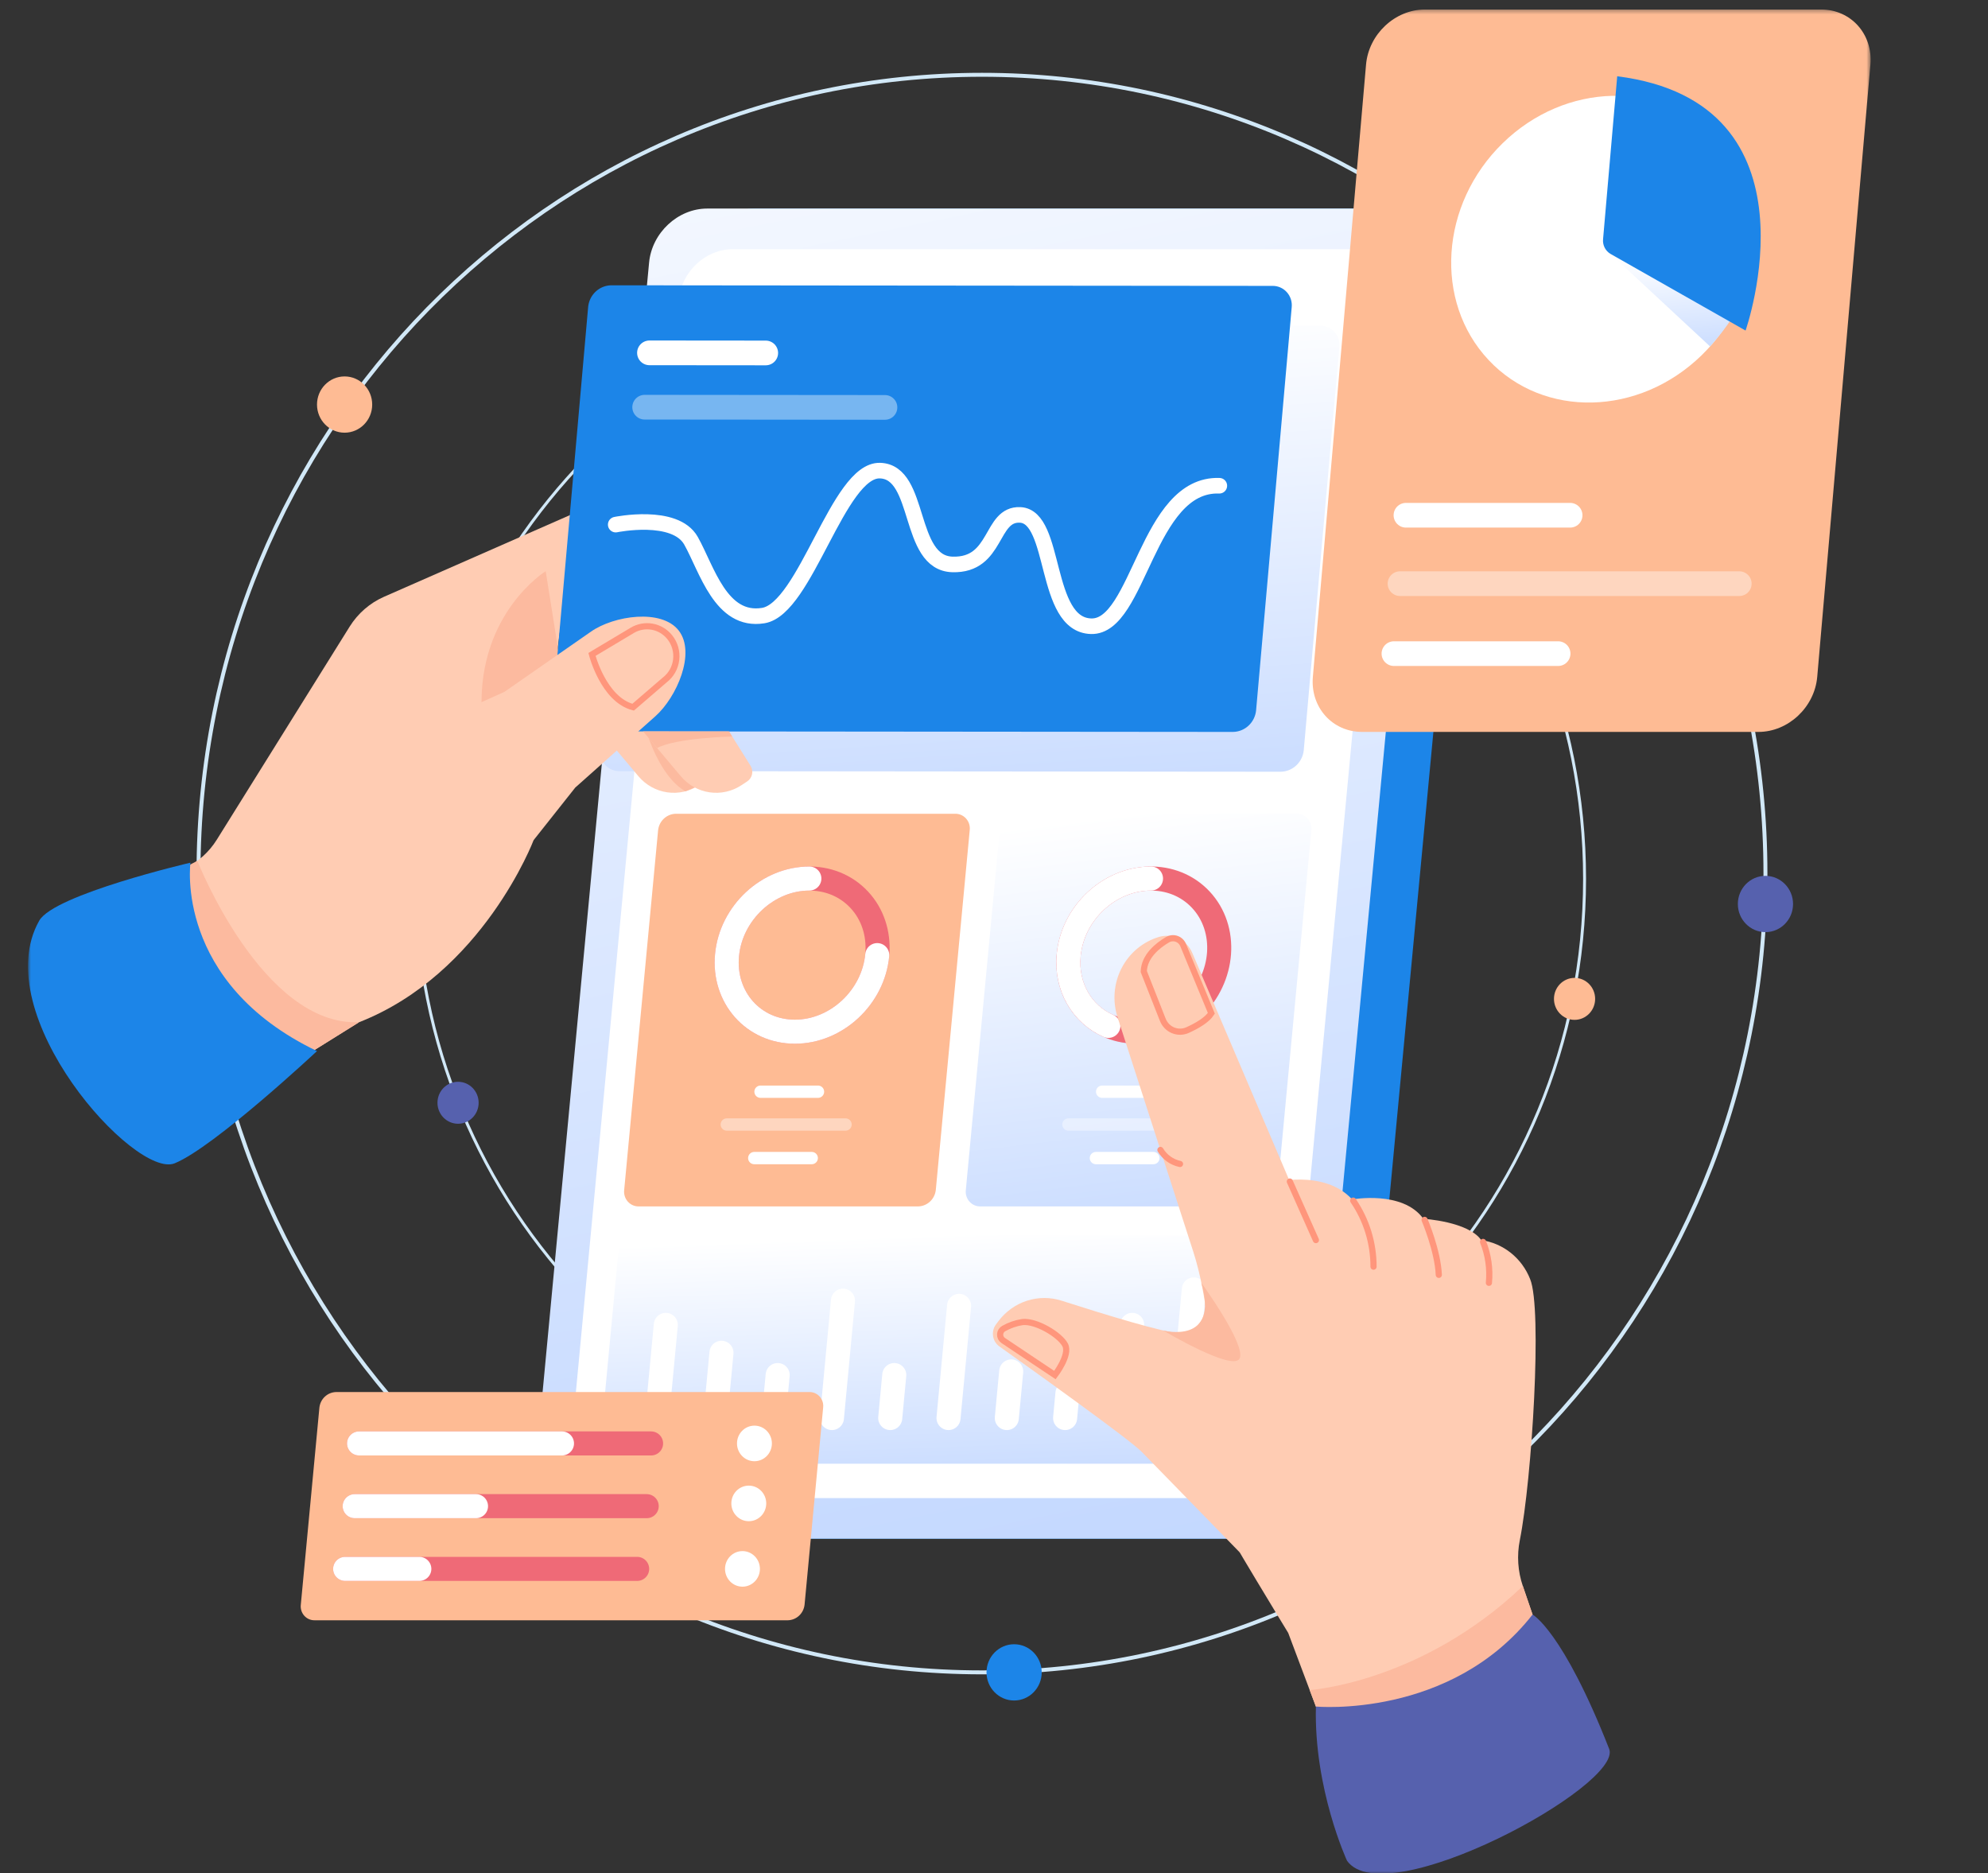 <svg width="483" height="455" viewBox="0 0 483 455" fill="none" xmlns="http://www.w3.org/2000/svg">
<rect x="0" y="0" width="483" height="455" fill="#333333" stroke="none"/>
<g clip-path="url(#clip0_56_551)">
<mask id="mask0_56_551" style="mask-type:luminance" maskUnits="userSpaceOnUse" x="6" y="2" width="449" height="454">
<path d="M454.482 2.314H6.795V455.148H454.482V2.314Z" fill="white"/>
</mask>
<g mask="url(#mask0_56_551)">
<path d="M238.578 406.249C343.707 406.249 428.928 319.374 428.928 212.209C428.928 105.043 343.707 18.168 238.578 18.168C133.45 18.168 48.226 105.043 48.226 212.209C48.226 319.374 133.45 406.249 238.578 406.249Z" stroke="#D1E8F7" stroke-width="0.958" stroke-miterlimit="10"/>
<path d="M83.723 105.109C87.426 105.109 90.428 102.049 90.428 98.274C90.428 94.499 87.426 91.44 83.723 91.44C80.021 91.44 77.019 94.499 77.019 98.274C77.019 102.049 80.021 105.109 83.723 105.109Z" fill="#FEBB94"/>
<path d="M428.928 226.433C432.632 226.433 435.636 223.373 435.636 219.599C435.636 215.824 432.632 212.764 428.928 212.764C425.228 212.764 422.224 215.824 422.224 219.599C422.224 223.373 425.228 226.433 428.928 226.433Z" fill="#5661AE"/>
<path d="M246.386 413.083C250.088 413.083 253.09 410.023 253.09 406.249C253.09 402.475 250.088 399.415 246.386 399.415C242.683 399.415 239.681 402.475 239.681 406.249C239.681 410.023 242.683 413.083 246.386 413.083Z" fill="#1C85E8"/>
<path d="M242.988 358.236C321.411 358.236 384.985 293.43 384.985 213.487C384.985 133.544 321.411 68.738 242.988 68.738C164.565 68.738 100.99 133.544 100.99 213.487C100.99 293.43 164.565 358.236 242.988 358.236Z" stroke="#D1E8F7" stroke-width="0.715" stroke-miterlimit="10"/>
<path d="M382.551 247.742C385.313 247.742 387.552 245.46 387.552 242.644C387.552 239.828 385.313 237.546 382.551 237.546C379.789 237.546 377.55 239.828 377.55 242.644C377.55 245.46 379.789 247.742 382.551 247.742Z" fill="#FEBB94"/>
<path d="M111.288 272.982C114.05 272.982 116.289 270.7 116.289 267.884C116.289 265.068 114.05 262.786 111.288 262.786C108.526 262.786 106.287 265.068 106.287 267.884C106.287 270.7 108.526 272.982 111.288 272.982Z" fill="#5661AE"/>
<path d="M179.383 89.033C182.145 89.033 184.384 86.751 184.384 83.935C184.384 81.119 182.145 78.837 179.383 78.837C176.621 78.837 174.381 81.119 174.381 83.935C174.381 86.751 176.621 89.033 179.383 89.033Z" fill="#1C85E8"/>
<path d="M316.892 373.777H152.908C145.793 373.777 140.58 367.898 141.264 360.646L169.258 63.793C169.941 56.541 176.263 50.662 183.377 50.662H347.362C354.477 50.662 359.689 56.541 359.005 63.793L331.012 360.646C330.328 367.898 324.006 373.777 316.892 373.777Z" fill="#1C85E8"/>
<path d="M305.335 373.777H141.35C134.236 373.777 129.024 367.898 129.707 360.646L157.701 63.793C158.385 56.541 164.706 50.662 171.821 50.662H335.806C342.919 50.662 348.132 56.541 347.449 63.793L319.455 360.646C318.771 367.898 312.45 373.777 305.335 373.777Z" fill="url(#paint0_linear_56_551)"/>
<path d="M299.121 363.909H149.426C142.833 363.909 138.002 358.461 138.636 351.74L164.949 72.7C165.584 65.978 171.442 60.53 178.035 60.53H327.729C334.323 60.53 339.154 65.978 338.52 72.7L312.207 351.74C311.572 358.461 305.714 363.909 299.121 363.909Z" fill="white"/>
<path d="M311.125 187.47L150.542 187.324C149.886 187.343 149.233 187.218 148.628 186.959C148.024 186.7 147.48 186.312 147.034 185.821C146.588 185.331 146.25 184.749 146.041 184.115C145.833 183.48 145.761 182.808 145.828 182.142L154.485 84.148C154.642 82.734 155.301 81.428 156.338 80.475C157.375 79.522 158.717 78.989 160.113 78.975L320.697 79.121C321.353 79.103 322.005 79.227 322.61 79.487C323.215 79.746 323.759 80.134 324.205 80.624C324.651 81.115 324.989 81.697 325.197 82.331C325.405 82.965 325.478 83.638 325.411 84.303L316.753 182.297C316.597 183.711 315.938 185.018 314.901 185.971C313.864 186.924 312.521 187.457 311.125 187.47Z" fill="url(#paint1_linear_56_551)"/>
<path d="M306.069 293.059H238.197C237.696 293.07 237.199 292.97 236.739 292.767C236.28 292.565 235.868 292.264 235.532 291.885C235.197 291.507 234.945 291.059 234.794 290.572C234.642 290.086 234.595 289.572 234.655 289.066L242.896 201.672C243.015 200.589 243.516 199.586 244.306 198.851C245.097 198.117 246.121 197.7 247.191 197.678H315.064C315.564 197.668 316.061 197.768 316.521 197.971C316.98 198.173 317.392 198.474 317.728 198.852C318.064 199.231 318.316 199.679 318.467 200.165C318.618 200.652 318.666 201.166 318.605 201.672L310.364 289.066C310.245 290.149 309.744 291.151 308.954 291.886C308.164 292.621 307.139 293.038 306.069 293.059Z" fill="url(#paint2_linear_56_551)"/>
<path d="M289.888 244.849C297.543 237.412 298.376 225.638 291.749 218.55C285.122 211.462 273.545 211.745 265.891 219.182C258.236 226.618 257.403 238.393 264.03 245.48C270.657 252.568 282.234 252.285 289.888 244.849Z" stroke="#EF6A77" stroke-width="5.845" stroke-miterlimit="10"/>
<path d="M269.285 249.206C262.936 246.411 258.911 239.767 259.642 232.015C260.61 221.742 269.565 213.414 279.644 213.414" stroke="white" stroke-width="5.845" stroke-miterlimit="10" stroke-linecap="round"/>
<path d="M267.779 265.196H281.742" stroke="white" stroke-width="2.992" stroke-miterlimit="10" stroke-linecap="round"/>
<path d="M266.258 281.317H280.222" stroke="white" stroke-width="2.992" stroke-miterlimit="10" stroke-linecap="round"/>
<path opacity="0.4" d="M259.58 273.165H288.438" stroke="white" stroke-width="2.992" stroke-miterlimit="10" stroke-linecap="round"/>
<path d="M223.065 293.059H155.192C154.692 293.07 154.195 292.97 153.735 292.767C153.276 292.565 152.864 292.264 152.528 291.885C152.193 291.507 151.941 291.059 151.789 290.572C151.638 290.086 151.591 289.572 151.651 289.066L159.892 201.672C160.011 200.589 160.512 199.586 161.302 198.851C162.092 198.117 163.117 197.7 164.187 197.678H232.06C232.56 197.668 233.057 197.768 233.517 197.971C233.976 198.173 234.388 198.474 234.723 198.852C235.059 199.231 235.312 199.679 235.463 200.165C235.614 200.652 235.661 201.166 235.601 201.672L227.36 289.066C227.241 290.149 226.74 291.151 225.949 291.886C225.16 292.621 224.134 293.038 223.065 293.059Z" fill="#FEBB94"/>
<path d="M206.884 244.849C214.538 237.412 215.371 225.638 208.744 218.55C202.118 211.462 190.54 211.745 182.886 219.182C175.232 226.618 174.399 238.393 181.026 245.48C187.652 252.568 199.23 252.285 206.884 244.849Z" stroke="#EF6A77" stroke-width="5.845" stroke-miterlimit="10"/>
<path d="M213.133 232.015C212.164 242.288 203.209 250.616 193.131 250.616C183.053 250.616 175.669 242.288 176.638 232.015C177.606 221.742 186.561 213.414 196.639 213.414" stroke="white" stroke-width="5.845" stroke-miterlimit="10" stroke-linecap="round"/>
<path d="M184.774 265.196H198.738" stroke="white" stroke-width="2.992" stroke-miterlimit="10" stroke-linecap="round"/>
<path d="M183.254 281.317H197.218" stroke="white" stroke-width="2.992" stroke-miterlimit="10" stroke-linecap="round"/>
<path opacity="0.4" d="M176.576 273.165H205.433" stroke="white" stroke-width="2.992" stroke-miterlimit="10" stroke-linecap="round"/>
<path d="M300.38 355.567H149.093C148.618 355.577 148.147 355.482 147.712 355.29C147.276 355.098 146.886 354.813 146.568 354.454C146.25 354.096 146.011 353.672 145.867 353.21C145.724 352.749 145.68 352.262 145.736 351.782L150.251 303.91C150.364 302.883 150.839 301.932 151.588 301.236C152.336 300.54 153.308 300.145 154.321 300.124H305.608C306.082 300.114 306.553 300.209 306.989 300.401C307.424 300.593 307.814 300.878 308.133 301.237C308.451 301.596 308.689 302.02 308.833 302.481C308.977 302.942 309.021 303.429 308.964 303.91L304.45 351.782C304.337 352.809 303.862 353.759 303.114 354.455C302.365 355.152 301.393 355.547 300.38 355.567Z" fill="url(#paint3_linear_56_551)"/>
<path d="M159.628 344.467L161.762 321.836" stroke="white" stroke-width="5.845" stroke-miterlimit="10" stroke-linecap="round"/>
<path d="M175.287 328.613L173.792 344.467" stroke="white" stroke-width="5.845" stroke-miterlimit="10" stroke-linecap="round"/>
<path d="M188.941 334.028L187.957 344.467" stroke="white" stroke-width="5.845" stroke-miterlimit="10" stroke-linecap="round"/>
<path d="M204.809 315.954L202.121 344.467" stroke="white" stroke-width="5.845" stroke-miterlimit="10" stroke-linecap="round"/>
<path d="M217.269 334.028L216.285 344.467" stroke="white" stroke-width="5.845" stroke-miterlimit="10" stroke-linecap="round"/>
<path d="M233.019 317.214L230.449 344.467" stroke="white" stroke-width="5.845" stroke-miterlimit="10" stroke-linecap="round"/>
<path d="M245.68 333.151L244.613 344.467" stroke="white" stroke-width="5.845" stroke-miterlimit="10" stroke-linecap="round"/>
<path d="M259.346 338.439L258.777 344.467" stroke="white" stroke-width="5.845" stroke-miterlimit="10" stroke-linecap="round"/>
<path d="M275.076 321.836L272.941 344.467" stroke="white" stroke-width="5.845" stroke-miterlimit="10" stroke-linecap="round"/>
<path d="M290.052 313.218L287.106 344.467" stroke="white" stroke-width="5.845" stroke-miterlimit="10" stroke-linecap="round"/>
<path d="M163.549 172.443L172.051 186.02C172.435 186.633 172.565 187.375 172.415 188.086C172.263 188.797 171.844 189.417 171.245 189.814L169.871 190.724C167.571 192.247 164.807 192.868 162.091 192.47C159.376 192.072 156.895 190.683 155.109 188.56L143.826 175.147L163.549 172.443Z" fill="#FFCCB3"/>
<path d="M157.061 177.668C157.061 177.668 160.209 188.687 166.534 192.222C168.176 191.574 169.754 190.768 171.245 189.814L164.153 177.668" fill="#FCBA9F"/>
<path d="M11.605 227.223L45.001 210.908C48.148 209.371 50.809 206.965 52.681 203.963L84.943 152.229C86.951 149.009 89.865 146.478 93.303 144.968L139.77 124.561L129.822 201.25L129.647 204.082C129.647 204.082 117.357 236.53 87.234 248.319L39.073 278.347L11.605 227.223Z" fill="#FFCCB3"/>
<path d="M47.949 209.108C47.949 209.108 63.747 249.304 87.234 248.319L72.238 257.668C72.238 257.668 21.339 248.044 40.392 213.081L47.949 209.108Z" fill="#FCBA9F"/>
<path d="M132.578 138.754C132.578 138.754 116.149 148.902 117.02 172.443L136.75 164.928L132.578 138.754Z" fill="#FCBA9F"/>
<path d="M173.85 172.443L182.352 186.02C182.736 186.633 182.866 187.375 182.716 188.086C182.565 188.797 182.144 189.417 181.546 189.814L180.172 190.724C177.872 192.247 175.107 192.868 172.392 192.47C169.677 192.072 167.196 190.683 165.41 188.56L154.128 175.147L173.85 172.443Z" fill="#FFCCB3"/>
<path d="M299.544 177.797L138.96 177.652C138.304 177.67 137.652 177.545 137.047 177.285C136.442 177.026 135.899 176.638 135.452 176.148C135.006 175.657 134.668 175.076 134.46 174.441C134.252 173.807 134.179 173.135 134.247 172.469L142.904 74.475C143.061 73.061 143.72 71.754 144.757 70.802C145.793 69.849 147.136 69.316 148.532 69.302L309.116 69.448C309.772 69.43 310.424 69.555 311.029 69.814C311.633 70.073 312.177 70.461 312.623 70.951C313.07 71.442 313.408 72.024 313.616 72.658C313.824 73.293 313.896 73.965 313.83 74.63L305.172 172.624C305.015 174.038 304.356 175.345 303.319 176.298C302.282 177.25 300.94 177.784 299.544 177.797Z" fill="#1C85E8"/>
<path d="M149.592 127.438C149.592 127.438 164.007 124.466 167.886 131.361C171.765 138.256 175.111 151.205 185.432 149.536C195.754 147.866 203.655 114.013 213.802 114.321C223.95 114.63 220.372 136.802 231.417 137.112C242.462 137.421 240.497 124.727 247.859 125.081C256.788 125.51 253.459 151.814 265.103 152.124C276.746 152.434 278.646 117.379 296.247 117.994" stroke="white" stroke-width="3.783" stroke-miterlimit="10" stroke-linecap="round"/>
<path d="M157.791 85.714L186.043 85.739" stroke="white" stroke-width="6" stroke-miterlimit="10" stroke-linecap="round"/>
<path opacity="0.4" d="M156.624 98.916L215.01 98.968" stroke="white" stroke-width="6" stroke-miterlimit="10" stroke-linecap="round"/>
<path d="M101.958 177.311L122.558 168.062L143.625 153.403C149.165 149.548 160.735 147.811 164.9 153.171C169.137 158.622 164.378 169.405 159.239 173.98L139.77 191.31L129.647 204.082L101.958 177.311Z" fill="#FFCCB3"/>
<path d="M143.826 158.969C143.826 158.969 146.607 169.901 153.818 171.792L161.466 165.206C162.241 164.618 162.891 163.874 163.375 163.022C163.86 162.168 164.169 161.224 164.283 160.246C164.398 159.267 164.316 158.275 164.042 157.329C163.768 156.384 163.309 155.506 162.691 154.748C161.612 153.423 160.107 152.533 158.444 152.235C156.78 151.938 155.067 152.253 153.611 153.124L143.826 158.969Z" stroke="#FF967C" stroke-width="1.5" stroke-linecap="round"/>
<path d="M46.27 209.557C46.27 209.557 42.278 238.661 77.019 255.326C77.019 255.326 52.063 278.662 42.441 282.586C32.82 286.509 -3.33 246.411 9.528 223.652C13.134 217.269 46.27 209.557 46.27 209.557Z" fill="#1C85E8"/>
<path d="M177.903 178.915C177.903 178.915 164.362 179.197 159.649 181.711L156.247 177.667L177.122 177.668L177.903 178.915Z" fill="#FCBA9F"/>
<path d="M427.219 177.797H330.941C323.689 177.797 318.33 171.804 318.972 164.411L331.89 15.7C332.532 8.308 338.932 2.314 346.184 2.314H442.461C449.716 2.314 455.072 8.308 454.429 15.7L441.511 164.411C440.869 171.804 434.469 177.797 427.219 177.797Z" fill="#FEBB94"/>
<path d="M413.436 86.285C428.683 71.417 430.217 47.834 416.869 33.61C403.52 19.386 380.34 19.908 365.094 34.775C349.85 49.643 348.313 73.227 361.662 87.45C375.012 101.675 398.192 101.153 413.436 86.285Z" fill="white"/>
<path d="M391.306 61.688L415.474 84.157C415.474 84.157 420.972 78.133 422.612 73.828L391.306 61.688Z" fill="url(#paint4_linear_56_551)"/>
<path d="M392.915 18.525L389.481 58.061C389.404 58.781 389.536 59.508 389.861 60.153C390.185 60.797 390.687 61.331 391.306 61.688L424.098 80.297C424.098 80.297 443.571 24.92 392.915 18.525Z" fill="#1C85E8"/>
<path d="M341.587 125.162H381.473" stroke="white" stroke-width="6" stroke-miterlimit="10" stroke-linecap="round"/>
<path d="M338.668 158.777H378.553" stroke="white" stroke-width="6" stroke-miterlimit="10" stroke-linecap="round"/>
<path opacity="0.4" d="M340.144 141.78H422.569" stroke="white" stroke-width="6" stroke-miterlimit="10" stroke-linecap="round"/>
<path d="M308.815 287.351C308.815 287.351 321.672 283.856 328.515 291.367C328.515 291.367 340.814 289.09 345.815 296.065C345.815 296.065 356.718 296.709 359.876 301.242C362.502 301.612 364.986 302.684 367.073 304.349C369.16 306.015 370.778 308.214 371.76 310.724C374.742 317.888 372.213 359.303 369.25 374.144C368.509 377.856 368.762 381.702 369.985 385.279L377.523 407.363L325.364 429.59L312.981 396.666C312.981 396.666 297.908 371.973 295.754 367.583C293.601 363.193 297.251 326.765 289.9 304.008L308.815 287.351Z" fill="#FFCCB3"/>
<path d="M319.709 414.553L318.204 410.552C318.204 410.552 345.269 408.788 369.985 385.279L372.348 392.204C372.348 392.204 369.296 406.509 355.397 413.25C341.498 419.993 319.709 414.553 319.709 414.553Z" fill="#FCBA9F"/>
<path d="M319.709 414.553C319.709 414.553 352.469 417.594 372.349 392.204C372.349 392.204 379.688 396.127 390.958 424.844C394.42 433.665 336.618 465.069 327.272 452.015C327.272 452.015 319.204 434.618 319.709 414.553Z" fill="#5661AE"/>
<path d="M293.106 317.745C293.106 317.745 291.976 323.857 286.633 323.857C283.147 323.857 268.037 319.204 257.953 315.969C255.209 315.089 252.265 315.089 249.521 315.969C246.777 316.849 244.365 318.567 242.61 320.89L241.997 321.702C241.693 322.104 241.472 322.565 241.347 323.057C241.222 323.549 241.197 324.061 241.273 324.563C241.348 325.065 241.523 325.547 241.786 325.978C242.049 326.41 242.396 326.782 242.804 327.073C251.342 333.149 274.398 349.64 277.347 352.646C280.976 356.345 301.183 377.083 301.183 377.083L293.106 317.745Z" fill="#FFCCB3"/>
<path d="M291.879 311.622C291.879 311.622 302.8 326.691 301.183 329.989C299.567 333.288 282.633 323.203 282.633 323.203C282.633 323.203 296.297 326.786 291.879 311.622Z" fill="#FCBA9F"/>
<path d="M289.9 304.008L271.523 247.121C270.893 245.17 270.653 243.109 270.819 241.061C270.985 239.014 271.552 237.021 272.487 235.202C273.422 233.382 274.707 231.772 276.263 230.467C277.82 229.163 279.619 228.19 281.551 227.607C283.133 227.131 284.831 227.26 286.326 227.97C287.821 228.681 289.009 229.925 289.667 231.467L315.447 291.876L289.9 304.008Z" fill="#FFCCB3"/>
<path d="M281.931 279.339C282.452 280.211 283.144 280.964 283.963 281.55C284.783 282.137 285.713 282.545 286.694 282.748" stroke="#FF967C" stroke-width="1.5" stroke-linecap="round"/>
<path d="M288.543 250.217C290.779 249.207 293.245 247.795 294.306 246.148L287.463 229.586C287.317 229.229 287.098 228.908 286.82 228.644C286.543 228.38 286.213 228.179 285.854 228.055C285.495 227.93 285.114 227.886 284.736 227.923C284.358 227.96 283.992 228.079 283.663 228.271C281.228 229.703 278.014 232.288 277.889 236L282.517 247.74C282.745 248.313 283.083 248.834 283.512 249.271C283.94 249.708 284.451 250.053 285.013 250.284C285.576 250.515 286.178 250.628 286.785 250.617C287.391 250.605 287.989 250.469 288.543 250.217Z" stroke="#FF967C" stroke-width="1.5" stroke-linecap="round"/>
<path d="M313.374 287.016L319.709 301.242" stroke="#FF967C" stroke-width="1.5" stroke-linecap="round"/>
<path d="M328.768 291.658C331.987 296.362 333.713 301.961 333.711 307.698" stroke="#FF967C" stroke-width="1.5" stroke-linecap="round"/>
<path d="M346.117 296.331C346.117 296.331 349.306 303.787 349.569 309.683" stroke="#FF967C" stroke-width="1.5" stroke-linecap="round"/>
<path d="M360.323 301.685C361.579 304.831 362.066 308.241 361.742 311.622" stroke="#FF967C" stroke-width="1.5" stroke-linecap="round"/>
<path d="M256.298 334.028C256.298 334.028 260.072 329.143 258.777 326.692C257.483 324.242 251.725 320.777 248.397 321.154C246.809 321.398 245.277 321.93 243.874 322.725C243.619 322.861 243.403 323.063 243.248 323.31C243.093 323.558 243.004 323.842 242.99 324.135C242.976 324.428 243.037 324.72 243.167 324.982C243.299 325.243 243.494 325.466 243.735 325.626L256.298 334.028Z" stroke="#FF967C" stroke-width="1.5" stroke-linecap="round"/>
<path d="M191.405 393.595H76.441C75.966 393.605 75.496 393.51 75.06 393.318C74.624 393.126 74.234 392.841 73.916 392.482C73.598 392.124 73.359 391.699 73.216 391.238C73.072 390.777 73.027 390.29 73.085 389.81L77.599 341.937C77.711 340.91 78.186 339.96 78.935 339.264C79.684 338.568 80.655 338.173 81.669 338.152H196.634C197.108 338.142 197.579 338.237 198.014 338.429C198.45 338.621 198.84 338.906 199.159 339.264C199.477 339.624 199.715 340.048 199.859 340.509C200.003 340.97 200.047 341.457 199.99 341.937L195.476 389.81C195.363 390.837 194.888 391.787 194.139 392.483C193.391 393.179 192.419 393.575 191.405 393.595Z" fill="#FEBB94"/>
<path d="M87.234 350.637H158.184" stroke="#EF6A77" stroke-width="5.845" stroke-miterlimit="10" stroke-linecap="round"/>
<path d="M87.234 350.637H136.537" stroke="white" stroke-width="5.845" stroke-miterlimit="10" stroke-linecap="round"/>
<path d="M86.172 365.874H157.122" stroke="#EF6A77" stroke-width="5.845" stroke-miterlimit="10" stroke-linecap="round"/>
<path d="M86.172 365.874H115.649" stroke="white" stroke-width="5.845" stroke-miterlimit="10" stroke-linecap="round"/>
<path d="M83.853 381.111H154.802" stroke="#EF6A77" stroke-width="5.845" stroke-miterlimit="10" stroke-linecap="round"/>
<path d="M83.853 381.111H101.879" stroke="white" stroke-width="5.845" stroke-miterlimit="10" stroke-linecap="round"/>
<path d="M183.298 354.958C185.64 354.958 187.538 353.023 187.538 350.637C187.538 348.25 185.64 346.315 183.298 346.315C180.957 346.315 179.059 348.25 179.059 350.637C179.059 353.023 180.957 354.958 183.298 354.958Z" fill="white"/>
<path d="M181.924 369.528C184.265 369.528 186.163 367.594 186.163 365.207C186.163 362.82 184.265 360.886 181.924 360.886C179.582 360.886 177.684 362.82 177.684 365.207C177.684 367.594 179.582 369.528 181.924 369.528Z" fill="white"/>
<path d="M180.389 385.432C182.73 385.432 184.629 383.497 184.629 381.111C184.629 378.724 182.73 376.789 180.389 376.789C178.048 376.789 176.15 378.724 176.15 381.111C176.15 383.497 178.048 385.432 180.389 385.432Z" fill="white"/>
</g>
</g>
<defs>
<linearGradient id="paint0_linear_56_551" x1="213.357" y1="-52.146" x2="369.658" y2="716.234" gradientUnits="userSpaceOnUse">
<stop stop-color="white"/>
<stop offset="1" stop-color="#94B9FF"/>
</linearGradient>
<linearGradient id="paint1_linear_56_551" x1="231.147" y1="78.717" x2="246.323" y2="310.46" gradientUnits="userSpaceOnUse">
<stop stop-color="white"/>
<stop offset="1" stop-color="#94B9FF"/>
</linearGradient>
<linearGradient id="paint2_linear_56_551" x1="274.539" y1="197.451" x2="299.352" y2="399.005" gradientUnits="userSpaceOnUse">
<stop stop-color="white"/>
<stop offset="1" stop-color="#94B9FF"/>
</linearGradient>
<linearGradient id="paint3_linear_56_551" x1="223.286" y1="299.992" x2="227.658" y2="418.767" gradientUnits="userSpaceOnUse">
<stop stop-color="white"/>
<stop offset="1" stop-color="#94B9FF"/>
</linearGradient>
<linearGradient id="paint4_linear_56_551" x1="406.178" y1="61.634" x2="409.908" y2="109.544" gradientUnits="userSpaceOnUse">
<stop stop-color="white"/>
<stop offset="1" stop-color="#94B9FF"/>
</linearGradient>
<clipPath id="clip0_56_551">
<rect width="483" height="455" fill="white"/>
</clipPath>
</defs>
</svg>
